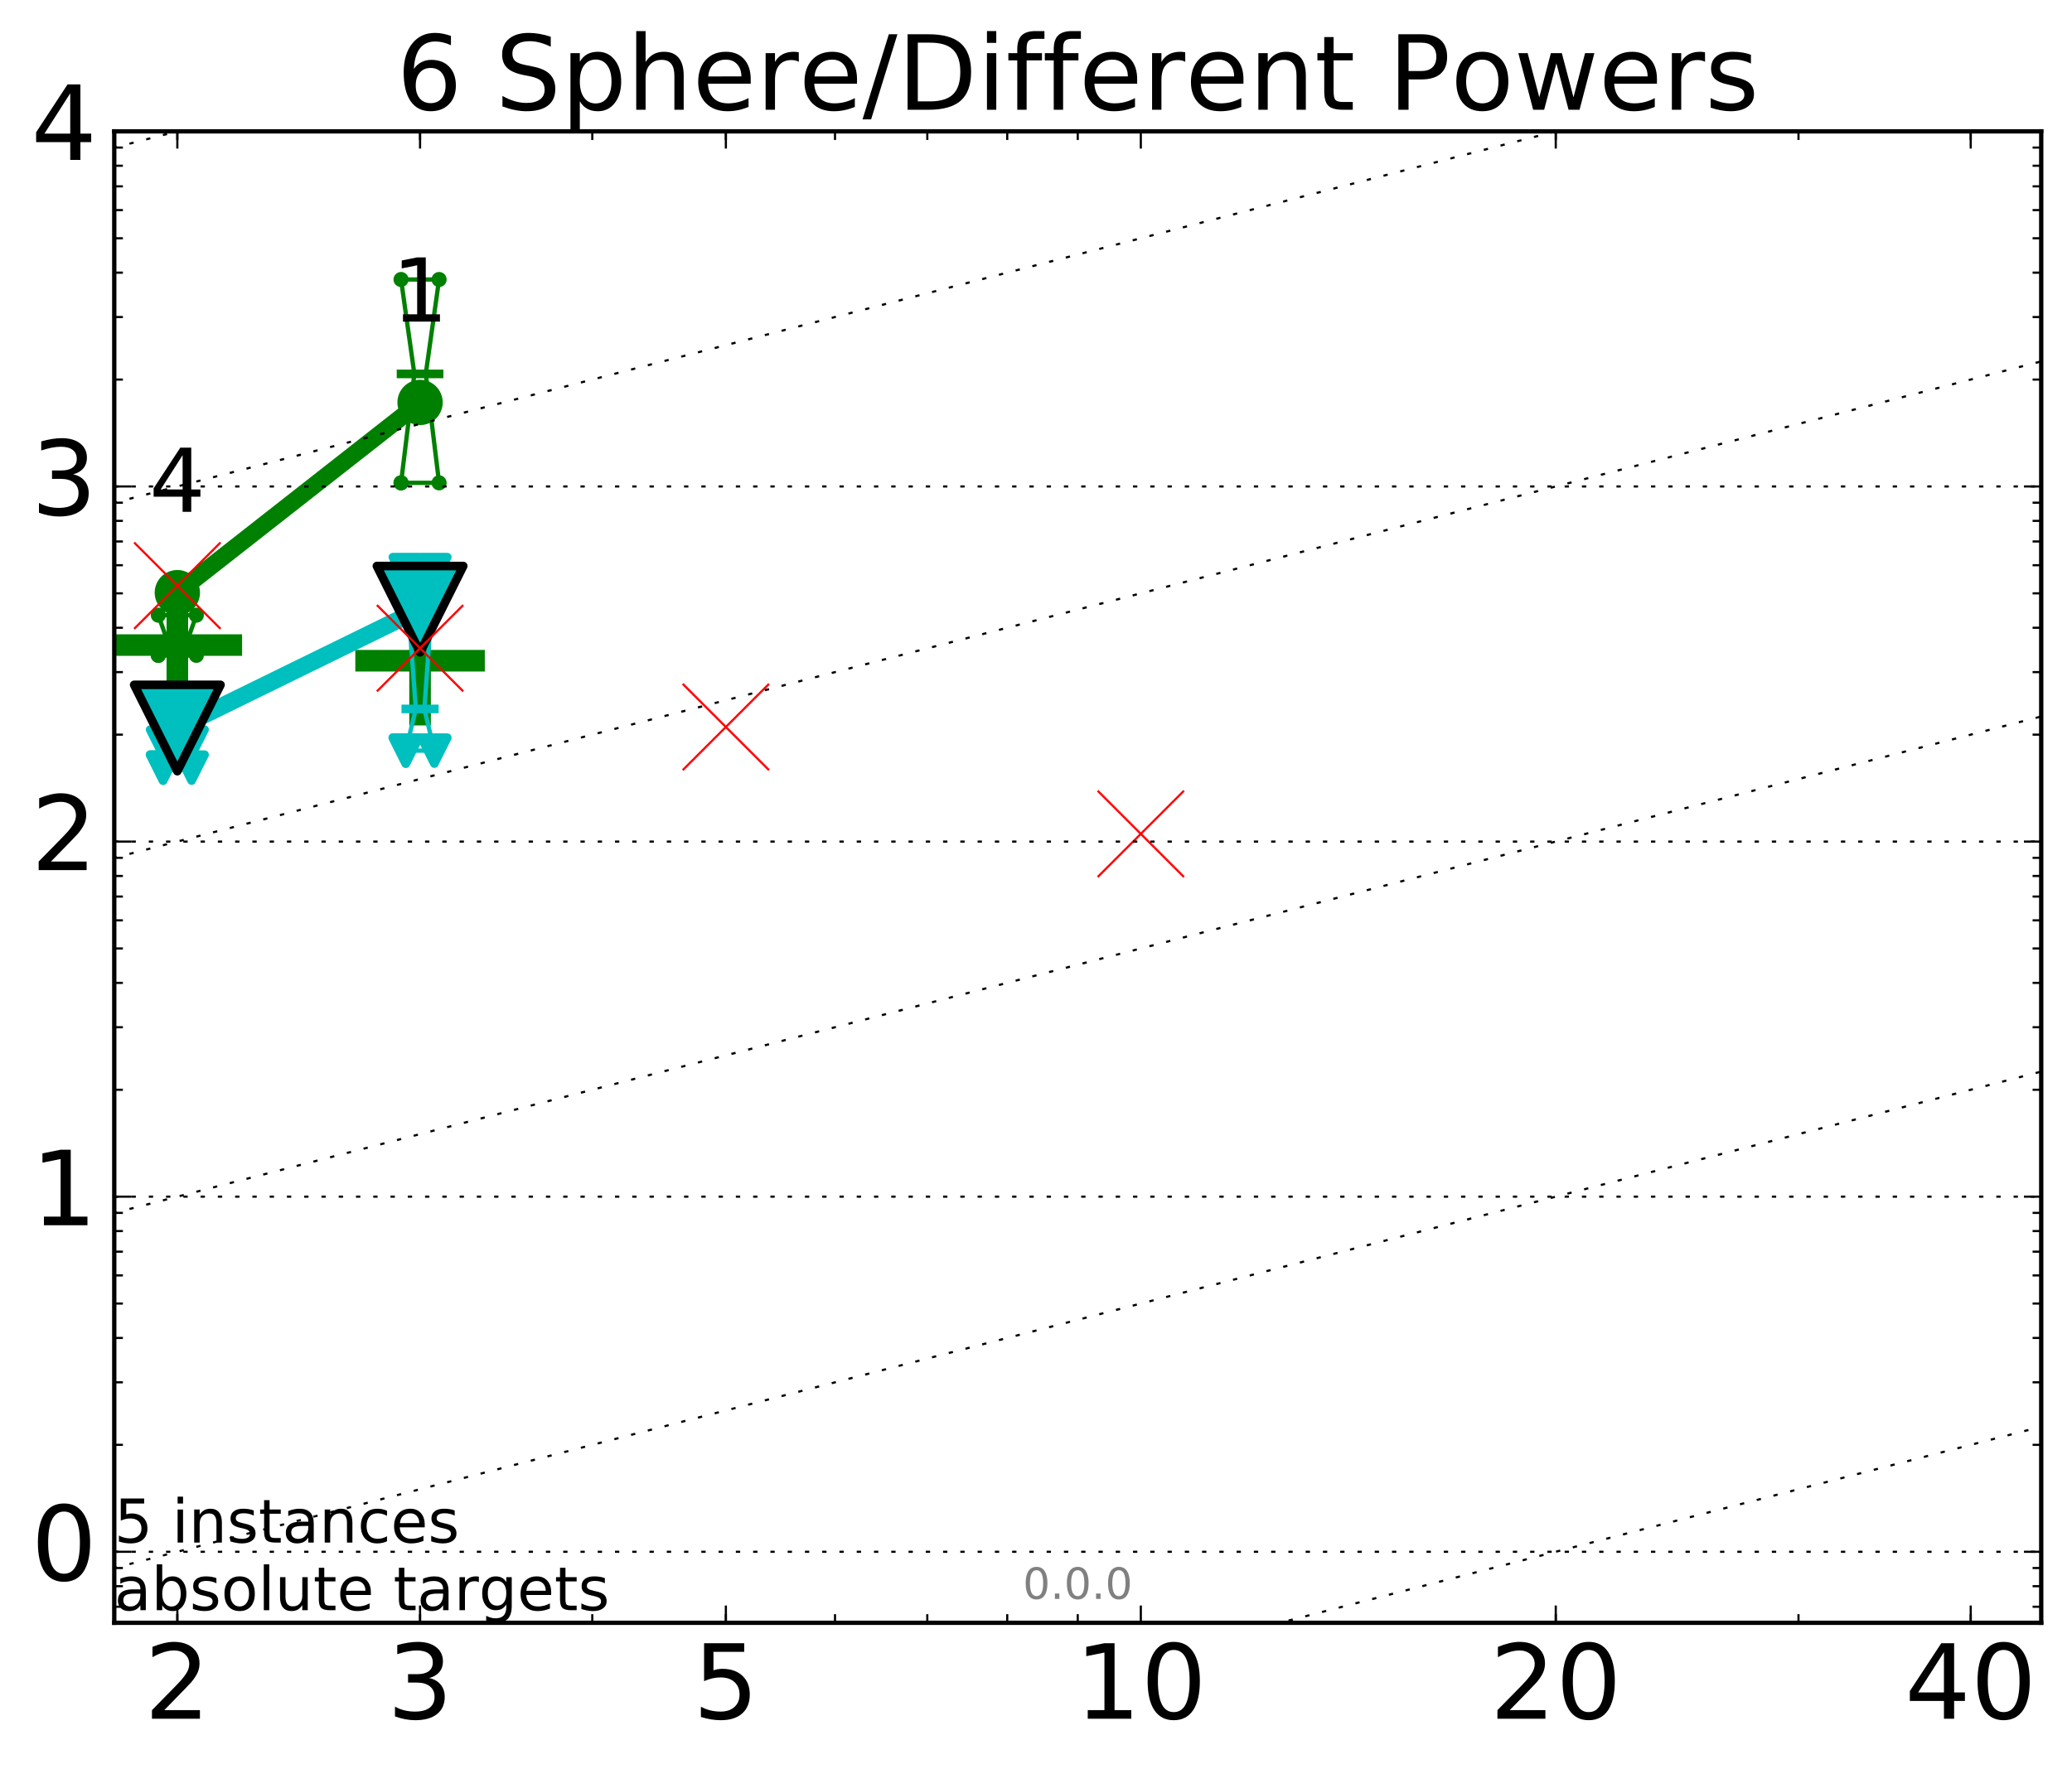 <?xml version="1.0" encoding="utf-8" standalone="no"?>
<!DOCTYPE svg PUBLIC "-//W3C//DTD SVG 1.1//EN"
  "http://www.w3.org/Graphics/SVG/1.1/DTD/svg11.dtd">
<!-- Created with matplotlib (http://matplotlib.org/) -->
<svg height="410pt" version="1.1" viewBox="0 0 480 410" width="480pt" xmlns="http://www.w3.org/2000/svg" xmlns:xlink="http://www.w3.org/1999/xlink">
 <defs>
  <style type="text/css">
*{stroke-linecap:butt;stroke-linejoin:round;stroke-miterlimit:100000;}
  </style>
 </defs>
 <g id="figure_1">
  <g id="patch_1">
   <path d="M 0 410.464 
L 480.07 410.464 
L 480.07 0 
L 0 0 
z
" style="fill:#ffffff;"/>
  </g>
  <g id="axes_1">
   <g id="patch_2">
    <path d="M 26.47 376.036 
L 472.87 376.036 
L 472.87 30.436 
L 26.47 30.436 
z
" style="fill:#ffffff;"/>
   </g>
   <g id="line2d_1">
    <defs>
     <path d="M -15 0 
L 15 0 
M 0 15 
L 0 -15 
" id="m36107b5958" style="stroke:#008000;stroke-width:5.0;"/>
    </defs>
    <g clip-path="url(#p01600ebba6)">
     <use style="fill:#008000;stroke:#008000;stroke-width:5.0;" x="41.082" xlink:href="#m36107b5958" y="149.481"/>
    </g>
   </g>
   <g id="line2d_2">
    <g clip-path="url(#p01600ebba6)">
     <use style="fill:#008000;stroke:#008000;stroke-width:5.0;" x="97.312" xlink:href="#m36107b5958" y="153.108"/>
    </g>
   </g>
   <g id="line2d_3">
    <path clip-path="url(#p01600ebba6)" d="M 37.777 177.878 
L 40.09 177.878 
L 37.777 172.07 
L 44.386 172.07 
L 42.073 177.878 
L 44.386 177.878 
L 37.777 177.878 
" style="fill:none;stroke:#00bfbf;stroke-linecap:square;"/>
    <defs>
     <path d="M 0 0 
L 0 0 
L 0 0 
z
" id="m2313a907f0" style="stroke:#00bfbf;stroke-linejoin:miter;stroke-width:2.0;"/>
    </defs>
    <g clip-path="url(#p01600ebba6)">
     <use style="fill:#00bfbf;stroke:#00bfbf;stroke-linejoin:miter;stroke-width:2.0;" x="37.777" xlink:href="#m2313a907f0" y="177.878"/>
     <use style="fill:#00bfbf;stroke:#00bfbf;stroke-linejoin:miter;stroke-width:2.0;" x="40.09" xlink:href="#m2313a907f0" y="177.878"/>
     <use style="fill:#00bfbf;stroke:#00bfbf;stroke-linejoin:miter;stroke-width:2.0;" x="37.777" xlink:href="#m2313a907f0" y="172.07"/>
     <use style="fill:#00bfbf;stroke:#00bfbf;stroke-linejoin:miter;stroke-width:2.0;" x="44.386" xlink:href="#m2313a907f0" y="172.07"/>
     <use style="fill:#00bfbf;stroke:#00bfbf;stroke-linejoin:miter;stroke-width:2.0;" x="42.073" xlink:href="#m2313a907f0" y="177.878"/>
     <use style="fill:#00bfbf;stroke:#00bfbf;stroke-linejoin:miter;stroke-width:2.0;" x="44.386" xlink:href="#m2313a907f0" y="177.878"/>
     <use style="fill:#00bfbf;stroke:#00bfbf;stroke-linejoin:miter;stroke-width:2.0;" x="37.777" xlink:href="#m2313a907f0" y="177.878"/>
    </g>
   </g>
   <g id="line2d_4">
    <path clip-path="url(#p01600ebba6)" d="M 37.777 177.878 
L 44.386 177.878 
L 44.386 172.07 
L 37.777 172.07 
L 37.777 177.878 
" style="fill:none;"/>
    <defs>
     <path d="M -0 3 
L 3 -3 
L -3 -3 
z
" id="mc5f7ede3fd" style="stroke:#00bfbf;stroke-linejoin:miter;stroke-width:2.0;"/>
    </defs>
    <g clip-path="url(#p01600ebba6)">
     <use style="fill:#00bfbf;stroke:#00bfbf;stroke-linejoin:miter;stroke-width:2.0;" x="37.777" xlink:href="#mc5f7ede3fd" y="177.878"/>
     <use style="fill:#00bfbf;stroke:#00bfbf;stroke-linejoin:miter;stroke-width:2.0;" x="44.386" xlink:href="#mc5f7ede3fd" y="177.878"/>
     <use style="fill:#00bfbf;stroke:#00bfbf;stroke-linejoin:miter;stroke-width:2.0;" x="44.386" xlink:href="#mc5f7ede3fd" y="172.07"/>
     <use style="fill:#00bfbf;stroke:#00bfbf;stroke-linejoin:miter;stroke-width:2.0;" x="37.777" xlink:href="#mc5f7ede3fd" y="172.07"/>
     <use style="fill:#00bfbf;stroke:#00bfbf;stroke-linejoin:miter;stroke-width:2.0;" x="37.777" xlink:href="#mc5f7ede3fd" y="177.878"/>
    </g>
   </g>
   <g id="line2d_5">
    <path clip-path="url(#p01600ebba6)" d="M 37.777 177.878 
L 44.386 177.878 
" style="fill:none;stroke:#00bfbf;stroke-linecap:square;stroke-width:2.0;"/>
    <g clip-path="url(#p01600ebba6)">
     <use style="fill:#00bfbf;stroke:#00bfbf;stroke-linejoin:miter;stroke-width:2.0;" x="37.777" xlink:href="#m2313a907f0" y="177.878"/>
     <use style="fill:#00bfbf;stroke:#00bfbf;stroke-linejoin:miter;stroke-width:2.0;" x="44.386" xlink:href="#m2313a907f0" y="177.878"/>
    </g>
   </g>
   <g id="line2d_6">
    <path clip-path="url(#p01600ebba6)" d="M 94.008 173.936 
L 96.321 164.272 
L 94.008 132.106 
L 100.617 132.106 
L 98.304 164.272 
L 100.617 173.936 
L 94.008 173.936 
" style="fill:none;stroke:#00bfbf;stroke-linecap:square;"/>
    <g clip-path="url(#p01600ebba6)">
     <use style="fill:#00bfbf;stroke:#00bfbf;stroke-linejoin:miter;stroke-width:2.0;" x="94.008" xlink:href="#m2313a907f0" y="173.936"/>
     <use style="fill:#00bfbf;stroke:#00bfbf;stroke-linejoin:miter;stroke-width:2.0;" x="96.321" xlink:href="#m2313a907f0" y="164.272"/>
     <use style="fill:#00bfbf;stroke:#00bfbf;stroke-linejoin:miter;stroke-width:2.0;" x="94.008" xlink:href="#m2313a907f0" y="132.106"/>
     <use style="fill:#00bfbf;stroke:#00bfbf;stroke-linejoin:miter;stroke-width:2.0;" x="100.617" xlink:href="#m2313a907f0" y="132.106"/>
     <use style="fill:#00bfbf;stroke:#00bfbf;stroke-linejoin:miter;stroke-width:2.0;" x="98.304" xlink:href="#m2313a907f0" y="164.272"/>
     <use style="fill:#00bfbf;stroke:#00bfbf;stroke-linejoin:miter;stroke-width:2.0;" x="100.617" xlink:href="#m2313a907f0" y="173.936"/>
     <use style="fill:#00bfbf;stroke:#00bfbf;stroke-linejoin:miter;stroke-width:2.0;" x="94.008" xlink:href="#m2313a907f0" y="173.936"/>
    </g>
   </g>
   <g id="line2d_7">
    <path clip-path="url(#p01600ebba6)" d="M 94.008 173.936 
L 100.617 173.936 
L 100.617 132.106 
L 94.008 132.106 
L 94.008 173.936 
" style="fill:none;"/>
    <g clip-path="url(#p01600ebba6)">
     <use style="fill:#00bfbf;stroke:#00bfbf;stroke-linejoin:miter;stroke-width:2.0;" x="94.008" xlink:href="#mc5f7ede3fd" y="173.936"/>
     <use style="fill:#00bfbf;stroke:#00bfbf;stroke-linejoin:miter;stroke-width:2.0;" x="100.617" xlink:href="#mc5f7ede3fd" y="173.936"/>
     <use style="fill:#00bfbf;stroke:#00bfbf;stroke-linejoin:miter;stroke-width:2.0;" x="100.617" xlink:href="#mc5f7ede3fd" y="132.106"/>
     <use style="fill:#00bfbf;stroke:#00bfbf;stroke-linejoin:miter;stroke-width:2.0;" x="94.008" xlink:href="#mc5f7ede3fd" y="132.106"/>
     <use style="fill:#00bfbf;stroke:#00bfbf;stroke-linejoin:miter;stroke-width:2.0;" x="94.008" xlink:href="#mc5f7ede3fd" y="173.936"/>
    </g>
   </g>
   <g id="line2d_8">
    <path clip-path="url(#p01600ebba6)" d="M 94.008 164.272 
L 100.617 164.272 
" style="fill:none;stroke:#00bfbf;stroke-linecap:square;stroke-width:2.0;"/>
    <g clip-path="url(#p01600ebba6)">
     <use style="fill:#00bfbf;stroke:#00bfbf;stroke-linejoin:miter;stroke-width:2.0;" x="94.008" xlink:href="#m2313a907f0" y="164.272"/>
     <use style="fill:#00bfbf;stroke:#00bfbf;stroke-linejoin:miter;stroke-width:2.0;" x="100.617" xlink:href="#m2313a907f0" y="164.272"/>
    </g>
   </g>
   <g id="line2d_9">
    <path clip-path="url(#p01600ebba6)" d="M 41.082 168.698 
L 97.312 141.161 
" style="fill:none;stroke:#00bfbf;stroke-linecap:square;stroke-width:4.0;"/>
    <defs>
     <path d="M 0 0 
L 0 0 
L 0 0 
z
" id="mb2463f9346" style="stroke:#000000;stroke-linejoin:miter;stroke-width:2.0;"/>
    </defs>
    <g clip-path="url(#p01600ebba6)">
     <use style="fill:#00bfbf;stroke:#000000;stroke-linejoin:miter;stroke-width:2.0;" x="41.082" xlink:href="#mb2463f9346" y="168.698"/>
     <use style="fill:#00bfbf;stroke:#000000;stroke-linejoin:miter;stroke-width:2.0;" x="97.312" xlink:href="#mb2463f9346" y="141.161"/>
    </g>
   </g>
   <g id="line2d_10">
    <path clip-path="url(#p01600ebba6)" d="M 41.082 168.698 
L 97.312 141.161 
" style="fill:none;"/>
    <defs>
     <path d="M -0 10 
L 10 -10 
L -10 -10 
z
" id="m63fbce14e3" style="stroke:#000000;stroke-linejoin:miter;stroke-width:2.0;"/>
    </defs>
    <g clip-path="url(#p01600ebba6)">
     <use style="fill:#00bfbf;stroke:#000000;stroke-linejoin:miter;stroke-width:2.0;" x="41.082" xlink:href="#m63fbce14e3" y="168.698"/>
     <use style="fill:#00bfbf;stroke:#000000;stroke-linejoin:miter;stroke-width:2.0;" x="97.312" xlink:href="#m63fbce14e3" y="141.161"/>
    </g>
   </g>
   <g id="line2d_11">
    <path clip-path="url(#p01600ebba6)" d="M 36.676 151.857 
L 39.76 151.327 
L 36.676 142.551 
L 45.488 142.551 
L 42.403 151.327 
L 45.488 151.857 
L 36.676 151.857 
" style="fill:none;stroke:#008000;stroke-linecap:square;"/>
    <defs>
     <path d="M 0 0 
C 0 0 0 0 0 0 
C 0 0 0 0 0 0 
C 0 0 0 0 0 0 
C 0 0 0 0 0 0 
C 0 0 0 0 0 0 
C 0 0 0 0 0 0 
C 0 0 0 0 0 0 
C 0 0 0 0 0 0 
z
" id="ma8ed3eb740" style="stroke:#008000;stroke-width:0.5;"/>
    </defs>
    <g clip-path="url(#p01600ebba6)">
     <use style="fill:#008000;stroke:#008000;stroke-width:0.5;" x="36.676" xlink:href="#ma8ed3eb740" y="151.857"/>
     <use style="fill:#008000;stroke:#008000;stroke-width:0.5;" x="39.76" xlink:href="#ma8ed3eb740" y="151.327"/>
     <use style="fill:#008000;stroke:#008000;stroke-width:0.5;" x="36.676" xlink:href="#ma8ed3eb740" y="142.551"/>
     <use style="fill:#008000;stroke:#008000;stroke-width:0.5;" x="45.488" xlink:href="#ma8ed3eb740" y="142.551"/>
     <use style="fill:#008000;stroke:#008000;stroke-width:0.5;" x="42.403" xlink:href="#ma8ed3eb740" y="151.327"/>
     <use style="fill:#008000;stroke:#008000;stroke-width:0.5;" x="45.488" xlink:href="#ma8ed3eb740" y="151.857"/>
     <use style="fill:#008000;stroke:#008000;stroke-width:0.5;" x="36.676" xlink:href="#ma8ed3eb740" y="151.857"/>
    </g>
   </g>
   <g id="line2d_12">
    <path clip-path="url(#p01600ebba6)" d="M 36.676 151.857 
L 45.488 151.857 
L 45.488 142.551 
L 36.676 142.551 
L 36.676 151.857 
" style="fill:none;"/>
    <defs>
     <path d="M 0 1.5 
C 0.398 1.5 0.779 1.342 1.061 1.061 
C 1.342 0.779 1.5 0.398 1.5 0 
C 1.5 -0.398 1.342 -0.779 1.061 -1.061 
C 0.779 -1.342 0.398 -1.5 0 -1.5 
C -0.398 -1.5 -0.779 -1.342 -1.061 -1.061 
C -1.342 -0.779 -1.5 -0.398 -1.5 0 
C -1.5 0.398 -1.342 0.779 -1.061 1.061 
C -0.779 1.342 -0.398 1.5 0 1.5 
z
" id="mfffc5612d7" style="stroke:#008000;stroke-width:0.5;"/>
    </defs>
    <g clip-path="url(#p01600ebba6)">
     <use style="fill:#008000;stroke:#008000;stroke-width:0.5;" x="36.676" xlink:href="#mfffc5612d7" y="151.857"/>
     <use style="fill:#008000;stroke:#008000;stroke-width:0.5;" x="45.488" xlink:href="#mfffc5612d7" y="151.857"/>
     <use style="fill:#008000;stroke:#008000;stroke-width:0.5;" x="45.488" xlink:href="#mfffc5612d7" y="142.551"/>
     <use style="fill:#008000;stroke:#008000;stroke-width:0.5;" x="36.676" xlink:href="#mfffc5612d7" y="142.551"/>
     <use style="fill:#008000;stroke:#008000;stroke-width:0.5;" x="36.676" xlink:href="#mfffc5612d7" y="151.857"/>
    </g>
   </g>
   <g id="line2d_13">
    <path clip-path="url(#p01600ebba6)" d="M 36.676 151.327 
L 45.488 151.327 
" style="fill:none;stroke:#008000;stroke-linecap:square;stroke-width:2.0;"/>
    <g clip-path="url(#p01600ebba6)">
     <use style="fill:#008000;stroke:#008000;stroke-width:0.5;" x="36.676" xlink:href="#ma8ed3eb740" y="151.327"/>
     <use style="fill:#008000;stroke:#008000;stroke-width:0.5;" x="45.488" xlink:href="#ma8ed3eb740" y="151.327"/>
    </g>
   </g>
   <g id="line2d_14">
    <path clip-path="url(#p01600ebba6)" d="M 92.906 111.886 
L 95.991 86.642 
L 92.906 64.767 
L 101.718 64.767 
L 98.634 86.642 
L 101.718 111.886 
L 92.906 111.886 
" style="fill:none;stroke:#008000;stroke-linecap:square;"/>
    <g clip-path="url(#p01600ebba6)">
     <use style="fill:#008000;stroke:#008000;stroke-width:0.5;" x="92.906" xlink:href="#ma8ed3eb740" y="111.886"/>
     <use style="fill:#008000;stroke:#008000;stroke-width:0.5;" x="95.991" xlink:href="#ma8ed3eb740" y="86.642"/>
     <use style="fill:#008000;stroke:#008000;stroke-width:0.5;" x="92.906" xlink:href="#ma8ed3eb740" y="64.767"/>
     <use style="fill:#008000;stroke:#008000;stroke-width:0.5;" x="101.718" xlink:href="#ma8ed3eb740" y="64.767"/>
     <use style="fill:#008000;stroke:#008000;stroke-width:0.5;" x="98.634" xlink:href="#ma8ed3eb740" y="86.642"/>
     <use style="fill:#008000;stroke:#008000;stroke-width:0.5;" x="101.718" xlink:href="#ma8ed3eb740" y="111.886"/>
     <use style="fill:#008000;stroke:#008000;stroke-width:0.5;" x="92.906" xlink:href="#ma8ed3eb740" y="111.886"/>
    </g>
   </g>
   <g id="line2d_15">
    <path clip-path="url(#p01600ebba6)" d="M 92.906 111.886 
L 101.718 111.886 
L 101.718 64.767 
L 92.906 64.767 
L 92.906 111.886 
" style="fill:none;"/>
    <g clip-path="url(#p01600ebba6)">
     <use style="fill:#008000;stroke:#008000;stroke-width:0.5;" x="92.906" xlink:href="#mfffc5612d7" y="111.886"/>
     <use style="fill:#008000;stroke:#008000;stroke-width:0.5;" x="101.718" xlink:href="#mfffc5612d7" y="111.886"/>
     <use style="fill:#008000;stroke:#008000;stroke-width:0.5;" x="101.718" xlink:href="#mfffc5612d7" y="64.767"/>
     <use style="fill:#008000;stroke:#008000;stroke-width:0.5;" x="92.906" xlink:href="#mfffc5612d7" y="64.767"/>
     <use style="fill:#008000;stroke:#008000;stroke-width:0.5;" x="92.906" xlink:href="#mfffc5612d7" y="111.886"/>
    </g>
   </g>
   <g id="line2d_16">
    <path clip-path="url(#p01600ebba6)" d="M 92.906 86.642 
L 101.718 86.642 
" style="fill:none;stroke:#008000;stroke-linecap:square;stroke-width:2.0;"/>
    <g clip-path="url(#p01600ebba6)">
     <use style="fill:#008000;stroke:#008000;stroke-width:0.5;" x="92.906" xlink:href="#ma8ed3eb740" y="86.642"/>
     <use style="fill:#008000;stroke:#008000;stroke-width:0.5;" x="101.718" xlink:href="#ma8ed3eb740" y="86.642"/>
    </g>
   </g>
   <g id="line2d_17">
    <path clip-path="url(#p01600ebba6)" d="M 41.082 137.332 
L 97.312 93.251 
" style="fill:none;stroke:#008000;stroke-linecap:square;stroke-width:4.0;"/>
    <g clip-path="url(#p01600ebba6)">
     <use style="fill:#008000;stroke:#008000;stroke-width:0.5;" x="41.082" xlink:href="#ma8ed3eb740" y="137.332"/>
     <use style="fill:#008000;stroke:#008000;stroke-width:0.5;" x="97.312" xlink:href="#ma8ed3eb740" y="93.251"/>
    </g>
   </g>
   <g id="line2d_18">
    <path clip-path="url(#p01600ebba6)" d="M 41.082 137.332 
L 97.312 93.251 
" style="fill:none;"/>
    <defs>
     <path d="M 0 5 
C 1.326 5 2.598 4.473 3.536 3.536 
C 4.473 2.598 5 1.326 5 0 
C 5 -1.326 4.473 -2.598 3.536 -3.536 
C 2.598 -4.473 1.326 -5 0 -5 
C -1.326 -5 -2.598 -4.473 -3.536 -3.536 
C -4.473 -2.598 -5 -1.326 -5 0 
C -5 1.326 -4.473 2.598 -3.536 3.536 
C -2.598 4.473 -1.326 5 0 5 
z
" id="ma9fd602e7d" style="stroke:#008000;stroke-width:0.5;"/>
    </defs>
    <g clip-path="url(#p01600ebba6)">
     <use style="fill:#008000;stroke:#008000;stroke-width:0.5;" x="41.082" xlink:href="#ma9fd602e7d" y="137.332"/>
     <use style="fill:#008000;stroke:#008000;stroke-width:0.5;" x="97.312" xlink:href="#ma9fd602e7d" y="93.251"/>
    </g>
   </g>
   <g id="line2d_19"/>
   <g id="line2d_20"/>
   <g id="line2d_21"/>
   <g id="line2d_22"/>
   <g id="line2d_23"/>
   <g id="line2d_24">
    <defs>
     <path d="M -10 10 
L 10 -10 
M -10 -10 
L 10 10 
" id="m2d392b907e" style="stroke:#ff0000;stroke-width:0.5;"/>
    </defs>
    <g clip-path="url(#p01600ebba6)">
     <use style="fill:#ff0000;stroke:#ff0000;stroke-width:0.5;" x="41.082" xlink:href="#m2d392b907e" y="135.715"/>
     <use style="fill:#ff0000;stroke:#ff0000;stroke-width:0.5;" x="97.312" xlink:href="#m2d392b907e" y="150.205"/>
     <use style="fill:#ff0000;stroke:#ff0000;stroke-width:0.5;" x="168.155" xlink:href="#m2d392b907e" y="168.46"/>
     <use style="fill:#ff0000;stroke:#ff0000;stroke-width:0.5;" x="264.282" xlink:href="#m2d392b907e" y="193.23"/>
    </g>
   </g>
   <g id="line2d_25">
    <path clip-path="url(#p01600ebba6)" d="M -278.245 524.151 
M 159.059 411.464 
L 481.07 328.487 
" style="fill:none;stroke:#000000;stroke-dasharray:1,3;stroke-dashoffset:0.0;stroke-width:0.5;"/>
   </g>
   <g id="line2d_26">
    <path clip-path="url(#p01600ebba6)" d="M -278.245 441.865 
M -1 370.423 
L 481.07 246.201 
" style="fill:none;stroke:#000000;stroke-dasharray:1,3;stroke-dashoffset:0.0;stroke-width:0.5;"/>
   </g>
   <g id="line2d_27">
    <path clip-path="url(#p01600ebba6)" d="M -278.245 359.579 
M -1 288.137 
L 481.07 163.915 
" style="fill:none;stroke:#000000;stroke-dasharray:1,3;stroke-dashoffset:0.0;stroke-width:0.5;"/>
   </g>
   <g id="line2d_28">
    <path clip-path="url(#p01600ebba6)" d="M -278.245 277.293 
M -1 205.851 
L 481.07 81.629 
" style="fill:none;stroke:#000000;stroke-dasharray:1,3;stroke-dashoffset:0.0;stroke-width:0.5;"/>
   </g>
   <g id="line2d_29">
    <path clip-path="url(#p01600ebba6)" d="M -278.245 195.008 
M -1 123.566 
L 481.07 -0.656 
" style="fill:none;stroke:#000000;stroke-dasharray:1,3;stroke-dashoffset:0.0;stroke-width:0.5;"/>
   </g>
   <g id="line2d_30">
    <path clip-path="url(#p01600ebba6)" d="M -278.245 112.722 
M -1 41.28 
L 163.077 -1 
" style="fill:none;stroke:#000000;stroke-dasharray:1,3;stroke-dashoffset:0.0;stroke-width:0.5;"/>
   </g>
   <g id="line2d_31">
    <path clip-path="url(#p01600ebba6)" d="M -278.245 30.436 
" style="fill:none;stroke:#000000;stroke-dasharray:1,3;stroke-dashoffset:0.0;stroke-width:0.5;"/>
   </g>
   <g id="line2d_32">
    <path clip-path="url(#p01600ebba6)" d="M -278.245 -51.849 
" style="fill:none;stroke:#000000;stroke-dasharray:1,3;stroke-dashoffset:0.0;stroke-width:0.5;"/>
   </g>
   <g id="line2d_33">
    <path clip-path="url(#p01600ebba6)" d="M -278.245 -134.135 
" style="fill:none;stroke:#000000;stroke-dasharray:1,3;stroke-dashoffset:0.0;stroke-width:0.5;"/>
   </g>
   <g id="patch_3">
    <path d="M 26.47 30.436 
L 472.87 30.436 
" style="fill:none;stroke:#000000;stroke-linecap:square;stroke-linejoin:miter;"/>
   </g>
   <g id="patch_4">
    <path d="M 472.87 376.036 
L 472.87 30.436 
" style="fill:none;stroke:#000000;stroke-linecap:square;stroke-linejoin:miter;"/>
   </g>
   <g id="patch_5">
    <path d="M 26.47 376.036 
L 472.87 376.036 
" style="fill:none;stroke:#000000;stroke-linecap:square;stroke-linejoin:miter;"/>
   </g>
   <g id="patch_6">
    <path d="M 26.47 376.036 
L 26.47 30.436 
" style="fill:none;stroke:#000000;stroke-linecap:square;stroke-linejoin:miter;"/>
   </g>
   <g id="matplotlib.axis_1">
    <g id="xtick_1">
     <g id="line2d_34">
      <defs>
       <path d="M 0 0 
L 0 -4 
" id="mf5ab50ef0b" style="stroke:#000000;stroke-width:0.5;"/>
      </defs>
      <g>
       <use style="stroke:#000000;stroke-width:0.5;" x="41.082" xlink:href="#mf5ab50ef0b" y="376.036"/>
      </g>
     </g>
     <g id="line2d_35">
      <defs>
       <path d="M 0 0 
L 0 4 
" id="m3b15cce82d" style="stroke:#000000;stroke-width:0.5;"/>
      </defs>
      <g>
       <use style="stroke:#000000;stroke-width:0.5;" x="41.082" xlink:href="#m3b15cce82d" y="30.436"/>
      </g>
     </g>
     <g id="text_1">
      <!-- 2 -->
      <defs>
       <path d="M 19.188 8.297 
L 53.609 8.297 
L 53.609 0 
L 7.328 0 
L 7.328 8.297 
Q 12.938 14.109 22.625 23.891 
Q 32.328 33.688 34.812 36.531 
Q 39.547 41.844 41.422 45.531 
Q 43.312 49.219 43.312 52.781 
Q 43.312 58.594 39.234 62.25 
Q 35.156 65.922 28.609 65.922 
Q 23.969 65.922 18.812 64.312 
Q 13.672 62.703 7.812 59.422 
L 7.812 69.391 
Q 13.766 71.781 18.938 73 
Q 24.125 74.219 28.422 74.219 
Q 39.75 74.219 46.484 68.547 
Q 53.219 62.891 53.219 53.422 
Q 53.219 48.922 51.531 44.891 
Q 49.859 40.875 45.406 35.406 
Q 44.188 33.984 37.641 27.219 
Q 31.109 20.453 19.188 8.297 
" id="BitstreamVeraSans-Roman-32"/>
      </defs>
      <g transform="translate(33.447 398.272)scale(0.24 -0.24)">
       <use xlink:href="#BitstreamVeraSans-Roman-32"/>
      </g>
     </g>
    </g>
    <g id="xtick_2">
     <g id="line2d_36">
      <g>
       <use style="stroke:#000000;stroke-width:0.5;" x="97.312" xlink:href="#mf5ab50ef0b" y="376.036"/>
      </g>
     </g>
     <g id="line2d_37">
      <g>
       <use style="stroke:#000000;stroke-width:0.5;" x="97.312" xlink:href="#m3b15cce82d" y="30.436"/>
      </g>
     </g>
     <g id="text_2">
      <!-- 3 -->
      <defs>
       <path d="M 40.578 39.312 
Q 47.656 37.797 51.625 33 
Q 55.609 28.219 55.609 21.188 
Q 55.609 10.406 48.188 4.484 
Q 40.766 -1.422 27.094 -1.422 
Q 22.516 -1.422 17.656 -0.516 
Q 12.797 0.391 7.625 2.203 
L 7.625 11.719 
Q 11.719 9.328 16.594 8.109 
Q 21.484 6.891 26.812 6.891 
Q 36.078 6.891 40.938 10.547 
Q 45.797 14.203 45.797 21.188 
Q 45.797 27.641 41.281 31.266 
Q 36.766 34.906 28.719 34.906 
L 20.219 34.906 
L 20.219 43.016 
L 29.109 43.016 
Q 36.375 43.016 40.234 45.922 
Q 44.094 48.828 44.094 54.297 
Q 44.094 59.906 40.109 62.906 
Q 36.141 65.922 28.719 65.922 
Q 24.656 65.922 20.016 65.031 
Q 15.375 64.156 9.812 62.312 
L 9.812 71.094 
Q 15.438 72.656 20.344 73.438 
Q 25.25 74.219 29.594 74.219 
Q 40.828 74.219 47.359 69.109 
Q 53.906 64.016 53.906 55.328 
Q 53.906 49.266 50.438 45.094 
Q 46.969 40.922 40.578 39.312 
" id="BitstreamVeraSans-Roman-33"/>
      </defs>
      <g transform="translate(89.677 398.272)scale(0.24 -0.24)">
       <use xlink:href="#BitstreamVeraSans-Roman-33"/>
      </g>
     </g>
    </g>
    <g id="xtick_3">
     <g id="line2d_38">
      <g>
       <use style="stroke:#000000;stroke-width:0.5;" x="168.155" xlink:href="#mf5ab50ef0b" y="376.036"/>
      </g>
     </g>
     <g id="line2d_39">
      <g>
       <use style="stroke:#000000;stroke-width:0.5;" x="168.155" xlink:href="#m3b15cce82d" y="30.436"/>
      </g>
     </g>
     <g id="text_3">
      <!-- 5 -->
      <defs>
       <path d="M 10.797 72.906 
L 49.516 72.906 
L 49.516 64.594 
L 19.828 64.594 
L 19.828 46.734 
Q 21.969 47.469 24.109 47.828 
Q 26.266 48.188 28.422 48.188 
Q 40.625 48.188 47.75 41.5 
Q 54.891 34.812 54.891 23.391 
Q 54.891 11.625 47.562 5.094 
Q 40.234 -1.422 26.906 -1.422 
Q 22.312 -1.422 17.547 -0.641 
Q 12.797 0.141 7.719 1.703 
L 7.719 11.625 
Q 12.109 9.234 16.797 8.062 
Q 21.484 6.891 26.703 6.891 
Q 35.156 6.891 40.078 11.328 
Q 45.016 15.766 45.016 23.391 
Q 45.016 31 40.078 35.438 
Q 35.156 39.891 26.703 39.891 
Q 22.75 39.891 18.812 39.016 
Q 14.891 38.141 10.797 36.281 
z
" id="BitstreamVeraSans-Roman-35"/>
      </defs>
      <g transform="translate(160.52 398.272)scale(0.24 -0.24)">
       <use xlink:href="#BitstreamVeraSans-Roman-35"/>
      </g>
     </g>
    </g>
    <g id="xtick_4">
     <g id="line2d_40">
      <g>
       <use style="stroke:#000000;stroke-width:0.5;" x="264.282" xlink:href="#mf5ab50ef0b" y="376.036"/>
      </g>
     </g>
     <g id="line2d_41">
      <g>
       <use style="stroke:#000000;stroke-width:0.5;" x="264.282" xlink:href="#m3b15cce82d" y="30.436"/>
      </g>
     </g>
     <g id="text_4">
      <!-- 10 -->
      <defs>
       <path d="M 31.781 66.406 
Q 24.172 66.406 20.328 58.906 
Q 16.5 51.422 16.5 36.375 
Q 16.5 21.391 20.328 13.891 
Q 24.172 6.391 31.781 6.391 
Q 39.453 6.391 43.281 13.891 
Q 47.125 21.391 47.125 36.375 
Q 47.125 51.422 43.281 58.906 
Q 39.453 66.406 31.781 66.406 
M 31.781 74.219 
Q 44.047 74.219 50.516 64.516 
Q 56.984 54.828 56.984 36.375 
Q 56.984 17.969 50.516 8.266 
Q 44.047 -1.422 31.781 -1.422 
Q 19.531 -1.422 13.062 8.266 
Q 6.594 17.969 6.594 36.375 
Q 6.594 54.828 13.062 64.516 
Q 19.531 74.219 31.781 74.219 
" id="BitstreamVeraSans-Roman-30"/>
       <path d="M 12.406 8.297 
L 28.516 8.297 
L 28.516 63.922 
L 10.984 60.406 
L 10.984 69.391 
L 28.422 72.906 
L 38.281 72.906 
L 38.281 8.297 
L 54.391 8.297 
L 54.391 0 
L 12.406 0 
z
" id="BitstreamVeraSans-Roman-31"/>
      </defs>
      <g transform="translate(249.012 398.272)scale(0.24 -0.24)">
       <use xlink:href="#BitstreamVeraSans-Roman-31"/>
       <use x="63.623" xlink:href="#BitstreamVeraSans-Roman-30"/>
      </g>
     </g>
    </g>
    <g id="xtick_5">
     <g id="line2d_42">
      <g>
       <use style="stroke:#000000;stroke-width:0.5;" x="360.409" xlink:href="#mf5ab50ef0b" y="376.036"/>
      </g>
     </g>
     <g id="line2d_43">
      <g>
       <use style="stroke:#000000;stroke-width:0.5;" x="360.409" xlink:href="#m3b15cce82d" y="30.436"/>
      </g>
     </g>
     <g id="text_5">
      <!-- 20 -->
      <g transform="translate(345.139 398.272)scale(0.24 -0.24)">
       <use xlink:href="#BitstreamVeraSans-Roman-32"/>
       <use x="63.623" xlink:href="#BitstreamVeraSans-Roman-30"/>
      </g>
     </g>
    </g>
    <g id="xtick_6">
     <g id="line2d_44">
      <g>
       <use style="stroke:#000000;stroke-width:0.5;" x="456.536" xlink:href="#mf5ab50ef0b" y="376.036"/>
      </g>
     </g>
     <g id="line2d_45">
      <g>
       <use style="stroke:#000000;stroke-width:0.5;" x="456.536" xlink:href="#m3b15cce82d" y="30.436"/>
      </g>
     </g>
     <g id="text_6">
      <!-- 40 -->
      <defs>
       <path d="M 37.797 64.312 
L 12.891 25.391 
L 37.797 25.391 
z
M 35.203 72.906 
L 47.609 72.906 
L 47.609 25.391 
L 58.016 25.391 
L 58.016 17.188 
L 47.609 17.188 
L 47.609 0 
L 37.797 0 
L 37.797 17.188 
L 4.891 17.188 
L 4.891 26.703 
z
" id="BitstreamVeraSans-Roman-34"/>
      </defs>
      <g transform="translate(441.266 398.272)scale(0.24 -0.24)">
       <use xlink:href="#BitstreamVeraSans-Roman-34"/>
       <use x="63.623" xlink:href="#BitstreamVeraSans-Roman-30"/>
      </g>
     </g>
    </g>
    <g id="xtick_7">
     <g id="line2d_46">
      <defs>
       <path d="M 0 0 
L 0 -2 
" id="m243a5d17ec" style="stroke:#000000;stroke-width:0.5;"/>
      </defs>
      <g>
       <use style="stroke:#000000;stroke-width:0.5;" x="41.082" xlink:href="#m243a5d17ec" y="376.036"/>
      </g>
     </g>
     <g id="line2d_47">
      <defs>
       <path d="M 0 0 
L 0 2 
" id="mb3274cfe5f" style="stroke:#000000;stroke-width:0.5;"/>
      </defs>
      <g>
       <use style="stroke:#000000;stroke-width:0.5;" x="41.082" xlink:href="#mb3274cfe5f" y="30.436"/>
      </g>
     </g>
    </g>
    <g id="xtick_8">
     <g id="line2d_48">
      <g>
       <use style="stroke:#000000;stroke-width:0.5;" x="97.312" xlink:href="#m243a5d17ec" y="376.036"/>
      </g>
     </g>
     <g id="line2d_49">
      <g>
       <use style="stroke:#000000;stroke-width:0.5;" x="97.312" xlink:href="#mb3274cfe5f" y="30.436"/>
      </g>
     </g>
    </g>
    <g id="xtick_9">
     <g id="line2d_50">
      <g>
       <use style="stroke:#000000;stroke-width:0.5;" x="137.209" xlink:href="#m243a5d17ec" y="376.036"/>
      </g>
     </g>
     <g id="line2d_51">
      <g>
       <use style="stroke:#000000;stroke-width:0.5;" x="137.209" xlink:href="#mb3274cfe5f" y="30.436"/>
      </g>
     </g>
    </g>
    <g id="xtick_10">
     <g id="line2d_52">
      <g>
       <use style="stroke:#000000;stroke-width:0.5;" x="168.155" xlink:href="#m243a5d17ec" y="376.036"/>
      </g>
     </g>
     <g id="line2d_53">
      <g>
       <use style="stroke:#000000;stroke-width:0.5;" x="168.155" xlink:href="#mb3274cfe5f" y="30.436"/>
      </g>
     </g>
    </g>
    <g id="xtick_11">
     <g id="line2d_54">
      <g>
       <use style="stroke:#000000;stroke-width:0.5;" x="193.439" xlink:href="#m243a5d17ec" y="376.036"/>
      </g>
     </g>
     <g id="line2d_55">
      <g>
       <use style="stroke:#000000;stroke-width:0.5;" x="193.439" xlink:href="#mb3274cfe5f" y="30.436"/>
      </g>
     </g>
    </g>
    <g id="xtick_12">
     <g id="line2d_56">
      <g>
       <use style="stroke:#000000;stroke-width:0.5;" x="214.817" xlink:href="#m243a5d17ec" y="376.036"/>
      </g>
     </g>
     <g id="line2d_57">
      <g>
       <use style="stroke:#000000;stroke-width:0.5;" x="214.817" xlink:href="#mb3274cfe5f" y="30.436"/>
      </g>
     </g>
    </g>
    <g id="xtick_13">
     <g id="line2d_58">
      <g>
       <use style="stroke:#000000;stroke-width:0.5;" x="233.336" xlink:href="#m243a5d17ec" y="376.036"/>
      </g>
     </g>
     <g id="line2d_59">
      <g>
       <use style="stroke:#000000;stroke-width:0.5;" x="233.336" xlink:href="#mb3274cfe5f" y="30.436"/>
      </g>
     </g>
    </g>
    <g id="xtick_14">
     <g id="line2d_60">
      <g>
       <use style="stroke:#000000;stroke-width:0.5;" x="249.67" xlink:href="#m243a5d17ec" y="376.036"/>
      </g>
     </g>
     <g id="line2d_61">
      <g>
       <use style="stroke:#000000;stroke-width:0.5;" x="249.67" xlink:href="#mb3274cfe5f" y="30.436"/>
      </g>
     </g>
    </g>
    <g id="xtick_15">
     <g id="line2d_62">
      <g>
       <use style="stroke:#000000;stroke-width:0.5;" x="360.409" xlink:href="#m243a5d17ec" y="376.036"/>
      </g>
     </g>
     <g id="line2d_63">
      <g>
       <use style="stroke:#000000;stroke-width:0.5;" x="360.409" xlink:href="#mb3274cfe5f" y="30.436"/>
      </g>
     </g>
    </g>
    <g id="xtick_16">
     <g id="line2d_64">
      <g>
       <use style="stroke:#000000;stroke-width:0.5;" x="416.639" xlink:href="#m243a5d17ec" y="376.036"/>
      </g>
     </g>
     <g id="line2d_65">
      <g>
       <use style="stroke:#000000;stroke-width:0.5;" x="416.639" xlink:href="#mb3274cfe5f" y="30.436"/>
      </g>
     </g>
    </g>
    <g id="xtick_17">
     <g id="line2d_66">
      <g>
       <use style="stroke:#000000;stroke-width:0.5;" x="456.536" xlink:href="#m243a5d17ec" y="376.036"/>
      </g>
     </g>
     <g id="line2d_67">
      <g>
       <use style="stroke:#000000;stroke-width:0.5;" x="456.536" xlink:href="#mb3274cfe5f" y="30.436"/>
      </g>
     </g>
    </g>
   </g>
   <g id="matplotlib.axis_2">
    <g id="ytick_1">
     <g id="line2d_68">
      <path clip-path="url(#p01600ebba6)" d="M 26.47 359.579 
L 472.87 359.579 
" style="fill:none;stroke:#000000;stroke-dasharray:1,3;stroke-dashoffset:0.0;stroke-width:0.5;"/>
     </g>
     <g id="line2d_69">
      <defs>
       <path d="M 0 0 
L 4 0 
" id="me7a9b950ee" style="stroke:#000000;stroke-width:0.5;"/>
      </defs>
      <g>
       <use style="stroke:#000000;stroke-width:0.5;" x="26.47" xlink:href="#me7a9b950ee" y="359.579"/>
      </g>
     </g>
     <g id="line2d_70">
      <defs>
       <path d="M 0 0 
L -4 0 
" id="mbb2a0ecb0c" style="stroke:#000000;stroke-width:0.5;"/>
      </defs>
      <g>
       <use style="stroke:#000000;stroke-width:0.5;" x="472.87" xlink:href="#mbb2a0ecb0c" y="359.579"/>
      </g>
     </g>
     <g id="text_7">
      <!-- 0 -->
      <g transform="translate(7.2 366.202)scale(0.24 -0.24)">
       <use xlink:href="#BitstreamVeraSans-Roman-30"/>
      </g>
     </g>
    </g>
    <g id="ytick_2">
     <g id="line2d_71">
      <path clip-path="url(#p01600ebba6)" d="M 26.47 277.293 
L 472.87 277.293 
" style="fill:none;stroke:#000000;stroke-dasharray:1,3;stroke-dashoffset:0.0;stroke-width:0.5;"/>
     </g>
     <g id="line2d_72">
      <g>
       <use style="stroke:#000000;stroke-width:0.5;" x="26.47" xlink:href="#me7a9b950ee" y="277.293"/>
      </g>
     </g>
     <g id="line2d_73">
      <g>
       <use style="stroke:#000000;stroke-width:0.5;" x="472.87" xlink:href="#mbb2a0ecb0c" y="277.293"/>
      </g>
     </g>
     <g id="text_8">
      <!-- 1 -->
      <g transform="translate(7.2 283.916)scale(0.24 -0.24)">
       <use xlink:href="#BitstreamVeraSans-Roman-31"/>
      </g>
     </g>
    </g>
    <g id="ytick_3">
     <g id="line2d_74">
      <path clip-path="url(#p01600ebba6)" d="M 26.47 195.008 
L 472.87 195.008 
" style="fill:none;stroke:#000000;stroke-dasharray:1,3;stroke-dashoffset:0.0;stroke-width:0.5;"/>
     </g>
     <g id="line2d_75">
      <g>
       <use style="stroke:#000000;stroke-width:0.5;" x="26.47" xlink:href="#me7a9b950ee" y="195.008"/>
      </g>
     </g>
     <g id="line2d_76">
      <g>
       <use style="stroke:#000000;stroke-width:0.5;" x="472.87" xlink:href="#mbb2a0ecb0c" y="195.008"/>
      </g>
     </g>
     <g id="text_9">
      <!-- 2 -->
      <g transform="translate(7.2 201.63)scale(0.24 -0.24)">
       <use xlink:href="#BitstreamVeraSans-Roman-32"/>
      </g>
     </g>
    </g>
    <g id="ytick_4">
     <g id="line2d_77">
      <path clip-path="url(#p01600ebba6)" d="M 26.47 112.722 
L 472.87 112.722 
" style="fill:none;stroke:#000000;stroke-dasharray:1,3;stroke-dashoffset:0.0;stroke-width:0.5;"/>
     </g>
     <g id="line2d_78">
      <g>
       <use style="stroke:#000000;stroke-width:0.5;" x="26.47" xlink:href="#me7a9b950ee" y="112.722"/>
      </g>
     </g>
     <g id="line2d_79">
      <g>
       <use style="stroke:#000000;stroke-width:0.5;" x="472.87" xlink:href="#mbb2a0ecb0c" y="112.722"/>
      </g>
     </g>
     <g id="text_10">
      <!-- 3 -->
      <g transform="translate(7.2 119.344)scale(0.24 -0.24)">
       <use xlink:href="#BitstreamVeraSans-Roman-33"/>
      </g>
     </g>
    </g>
    <g id="ytick_5">
     <g id="line2d_80">
      <path clip-path="url(#p01600ebba6)" d="M 26.47 30.436 
L 472.87 30.436 
" style="fill:none;stroke:#000000;stroke-dasharray:1,3;stroke-dashoffset:0.0;stroke-width:0.5;"/>
     </g>
     <g id="line2d_81">
      <g>
       <use style="stroke:#000000;stroke-width:0.5;" x="26.47" xlink:href="#me7a9b950ee" y="30.436"/>
      </g>
     </g>
     <g id="line2d_82">
      <g>
       <use style="stroke:#000000;stroke-width:0.5;" x="472.87" xlink:href="#mbb2a0ecb0c" y="30.436"/>
      </g>
     </g>
     <g id="text_11">
      <!-- 4 -->
      <g transform="translate(7.2 37.059)scale(0.24 -0.24)">
       <use xlink:href="#BitstreamVeraSans-Roman-34"/>
      </g>
     </g>
    </g>
    <g id="ytick_6">
     <g id="line2d_83">
      <defs>
       <path d="M 0 0 
L 2 0 
" id="m565526b8c4" style="stroke:#000000;stroke-width:0.5;"/>
      </defs>
      <g>
       <use style="stroke:#000000;stroke-width:0.5;" x="26.47" xlink:href="#m565526b8c4" y="372.325"/>
      </g>
     </g>
     <g id="line2d_84">
      <defs>
       <path d="M 0 0 
L -2 0 
" id="m4169663048" style="stroke:#000000;stroke-width:0.5;"/>
      </defs>
      <g>
       <use style="stroke:#000000;stroke-width:0.5;" x="472.87" xlink:href="#m4169663048" y="372.325"/>
      </g>
     </g>
    </g>
    <g id="ytick_7">
     <g id="line2d_85">
      <g>
       <use style="stroke:#000000;stroke-width:0.5;" x="26.47" xlink:href="#m565526b8c4" y="367.553"/>
      </g>
     </g>
     <g id="line2d_86">
      <g>
       <use style="stroke:#000000;stroke-width:0.5;" x="472.87" xlink:href="#m4169663048" y="367.553"/>
      </g>
     </g>
    </g>
    <g id="ytick_8">
     <g id="line2d_87">
      <g>
       <use style="stroke:#000000;stroke-width:0.5;" x="26.47" xlink:href="#m565526b8c4" y="363.344"/>
      </g>
     </g>
     <g id="line2d_88">
      <g>
       <use style="stroke:#000000;stroke-width:0.5;" x="472.87" xlink:href="#m4169663048" y="363.344"/>
      </g>
     </g>
    </g>
    <g id="ytick_9">
     <g id="line2d_89">
      <g>
       <use style="stroke:#000000;stroke-width:0.5;" x="26.47" xlink:href="#m565526b8c4" y="334.809"/>
      </g>
     </g>
     <g id="line2d_90">
      <g>
       <use style="stroke:#000000;stroke-width:0.5;" x="472.87" xlink:href="#m4169663048" y="334.809"/>
      </g>
     </g>
    </g>
    <g id="ytick_10">
     <g id="line2d_91">
      <g>
       <use style="stroke:#000000;stroke-width:0.5;" x="26.47" xlink:href="#m565526b8c4" y="320.319"/>
      </g>
     </g>
     <g id="line2d_92">
      <g>
       <use style="stroke:#000000;stroke-width:0.5;" x="472.87" xlink:href="#m4169663048" y="320.319"/>
      </g>
     </g>
    </g>
    <g id="ytick_11">
     <g id="line2d_93">
      <g>
       <use style="stroke:#000000;stroke-width:0.5;" x="26.47" xlink:href="#m565526b8c4" y="310.038"/>
      </g>
     </g>
     <g id="line2d_94">
      <g>
       <use style="stroke:#000000;stroke-width:0.5;" x="472.87" xlink:href="#m4169663048" y="310.038"/>
      </g>
     </g>
    </g>
    <g id="ytick_12">
     <g id="line2d_95">
      <g>
       <use style="stroke:#000000;stroke-width:0.5;" x="26.47" xlink:href="#m565526b8c4" y="302.064"/>
      </g>
     </g>
     <g id="line2d_96">
      <g>
       <use style="stroke:#000000;stroke-width:0.5;" x="472.87" xlink:href="#m4169663048" y="302.064"/>
      </g>
     </g>
    </g>
    <g id="ytick_13">
     <g id="line2d_97">
      <g>
       <use style="stroke:#000000;stroke-width:0.5;" x="26.47" xlink:href="#m565526b8c4" y="295.548"/>
      </g>
     </g>
     <g id="line2d_98">
      <g>
       <use style="stroke:#000000;stroke-width:0.5;" x="472.87" xlink:href="#m4169663048" y="295.548"/>
      </g>
     </g>
    </g>
    <g id="ytick_14">
     <g id="line2d_99">
      <g>
       <use style="stroke:#000000;stroke-width:0.5;" x="26.47" xlink:href="#m565526b8c4" y="290.04"/>
      </g>
     </g>
     <g id="line2d_100">
      <g>
       <use style="stroke:#000000;stroke-width:0.5;" x="472.87" xlink:href="#m4169663048" y="290.04"/>
      </g>
     </g>
    </g>
    <g id="ytick_15">
     <g id="line2d_101">
      <g>
       <use style="stroke:#000000;stroke-width:0.5;" x="26.47" xlink:href="#m565526b8c4" y="285.268"/>
      </g>
     </g>
     <g id="line2d_102">
      <g>
       <use style="stroke:#000000;stroke-width:0.5;" x="472.87" xlink:href="#m4169663048" y="285.268"/>
      </g>
     </g>
    </g>
    <g id="ytick_16">
     <g id="line2d_103">
      <g>
       <use style="stroke:#000000;stroke-width:0.5;" x="26.47" xlink:href="#m565526b8c4" y="281.059"/>
      </g>
     </g>
     <g id="line2d_104">
      <g>
       <use style="stroke:#000000;stroke-width:0.5;" x="472.87" xlink:href="#m4169663048" y="281.059"/>
      </g>
     </g>
    </g>
    <g id="ytick_17">
     <g id="line2d_105">
      <g>
       <use style="stroke:#000000;stroke-width:0.5;" x="26.47" xlink:href="#m565526b8c4" y="252.523"/>
      </g>
     </g>
     <g id="line2d_106">
      <g>
       <use style="stroke:#000000;stroke-width:0.5;" x="472.87" xlink:href="#m4169663048" y="252.523"/>
      </g>
     </g>
    </g>
    <g id="ytick_18">
     <g id="line2d_107">
      <g>
       <use style="stroke:#000000;stroke-width:0.5;" x="26.47" xlink:href="#m565526b8c4" y="238.033"/>
      </g>
     </g>
     <g id="line2d_108">
      <g>
       <use style="stroke:#000000;stroke-width:0.5;" x="472.87" xlink:href="#m4169663048" y="238.033"/>
      </g>
     </g>
    </g>
    <g id="ytick_19">
     <g id="line2d_109">
      <g>
       <use style="stroke:#000000;stroke-width:0.5;" x="26.47" xlink:href="#m565526b8c4" y="227.752"/>
      </g>
     </g>
     <g id="line2d_110">
      <g>
       <use style="stroke:#000000;stroke-width:0.5;" x="472.87" xlink:href="#m4169663048" y="227.752"/>
      </g>
     </g>
    </g>
    <g id="ytick_20">
     <g id="line2d_111">
      <g>
       <use style="stroke:#000000;stroke-width:0.5;" x="26.47" xlink:href="#m565526b8c4" y="219.778"/>
      </g>
     </g>
     <g id="line2d_112">
      <g>
       <use style="stroke:#000000;stroke-width:0.5;" x="472.87" xlink:href="#m4169663048" y="219.778"/>
      </g>
     </g>
    </g>
    <g id="ytick_21">
     <g id="line2d_113">
      <g>
       <use style="stroke:#000000;stroke-width:0.5;" x="26.47" xlink:href="#m565526b8c4" y="213.263"/>
      </g>
     </g>
     <g id="line2d_114">
      <g>
       <use style="stroke:#000000;stroke-width:0.5;" x="472.87" xlink:href="#m4169663048" y="213.263"/>
      </g>
     </g>
    </g>
    <g id="ytick_22">
     <g id="line2d_115">
      <g>
       <use style="stroke:#000000;stroke-width:0.5;" x="26.47" xlink:href="#m565526b8c4" y="207.754"/>
      </g>
     </g>
     <g id="line2d_116">
      <g>
       <use style="stroke:#000000;stroke-width:0.5;" x="472.87" xlink:href="#m4169663048" y="207.754"/>
      </g>
     </g>
    </g>
    <g id="ytick_23">
     <g id="line2d_117">
      <g>
       <use style="stroke:#000000;stroke-width:0.5;" x="26.47" xlink:href="#m565526b8c4" y="202.982"/>
      </g>
     </g>
     <g id="line2d_118">
      <g>
       <use style="stroke:#000000;stroke-width:0.5;" x="472.87" xlink:href="#m4169663048" y="202.982"/>
      </g>
     </g>
    </g>
    <g id="ytick_24">
     <g id="line2d_119">
      <g>
       <use style="stroke:#000000;stroke-width:0.5;" x="26.47" xlink:href="#m565526b8c4" y="198.773"/>
      </g>
     </g>
     <g id="line2d_120">
      <g>
       <use style="stroke:#000000;stroke-width:0.5;" x="472.87" xlink:href="#m4169663048" y="198.773"/>
      </g>
     </g>
    </g>
    <g id="ytick_25">
     <g id="line2d_121">
      <g>
       <use style="stroke:#000000;stroke-width:0.5;" x="26.47" xlink:href="#m565526b8c4" y="170.237"/>
      </g>
     </g>
     <g id="line2d_122">
      <g>
       <use style="stroke:#000000;stroke-width:0.5;" x="472.87" xlink:href="#m4169663048" y="170.237"/>
      </g>
     </g>
    </g>
    <g id="ytick_26">
     <g id="line2d_123">
      <g>
       <use style="stroke:#000000;stroke-width:0.5;" x="26.47" xlink:href="#m565526b8c4" y="155.747"/>
      </g>
     </g>
     <g id="line2d_124">
      <g>
       <use style="stroke:#000000;stroke-width:0.5;" x="472.87" xlink:href="#m4169663048" y="155.747"/>
      </g>
     </g>
    </g>
    <g id="ytick_27">
     <g id="line2d_125">
      <g>
       <use style="stroke:#000000;stroke-width:0.5;" x="26.47" xlink:href="#m565526b8c4" y="145.467"/>
      </g>
     </g>
     <g id="line2d_126">
      <g>
       <use style="stroke:#000000;stroke-width:0.5;" x="472.87" xlink:href="#m4169663048" y="145.467"/>
      </g>
     </g>
    </g>
    <g id="ytick_28">
     <g id="line2d_127">
      <g>
       <use style="stroke:#000000;stroke-width:0.5;" x="26.47" xlink:href="#m565526b8c4" y="137.492"/>
      </g>
     </g>
     <g id="line2d_128">
      <g>
       <use style="stroke:#000000;stroke-width:0.5;" x="472.87" xlink:href="#m4169663048" y="137.492"/>
      </g>
     </g>
    </g>
    <g id="ytick_29">
     <g id="line2d_129">
      <g>
       <use style="stroke:#000000;stroke-width:0.5;" x="26.47" xlink:href="#m565526b8c4" y="130.977"/>
      </g>
     </g>
     <g id="line2d_130">
      <g>
       <use style="stroke:#000000;stroke-width:0.5;" x="472.87" xlink:href="#m4169663048" y="130.977"/>
      </g>
     </g>
    </g>
    <g id="ytick_30">
     <g id="line2d_131">
      <g>
       <use style="stroke:#000000;stroke-width:0.5;" x="26.47" xlink:href="#m565526b8c4" y="125.468"/>
      </g>
     </g>
     <g id="line2d_132">
      <g>
       <use style="stroke:#000000;stroke-width:0.5;" x="472.87" xlink:href="#m4169663048" y="125.468"/>
      </g>
     </g>
    </g>
    <g id="ytick_31">
     <g id="line2d_133">
      <g>
       <use style="stroke:#000000;stroke-width:0.5;" x="26.47" xlink:href="#m565526b8c4" y="120.696"/>
      </g>
     </g>
     <g id="line2d_134">
      <g>
       <use style="stroke:#000000;stroke-width:0.5;" x="472.87" xlink:href="#m4169663048" y="120.696"/>
      </g>
     </g>
    </g>
    <g id="ytick_32">
     <g id="line2d_135">
      <g>
       <use style="stroke:#000000;stroke-width:0.5;" x="26.47" xlink:href="#m565526b8c4" y="116.487"/>
      </g>
     </g>
     <g id="line2d_136">
      <g>
       <use style="stroke:#000000;stroke-width:0.5;" x="472.87" xlink:href="#m4169663048" y="116.487"/>
      </g>
     </g>
    </g>
    <g id="ytick_33">
     <g id="line2d_137">
      <g>
       <use style="stroke:#000000;stroke-width:0.5;" x="26.47" xlink:href="#m565526b8c4" y="87.952"/>
      </g>
     </g>
     <g id="line2d_138">
      <g>
       <use style="stroke:#000000;stroke-width:0.5;" x="472.87" xlink:href="#m4169663048" y="87.952"/>
      </g>
     </g>
    </g>
    <g id="ytick_34">
     <g id="line2d_139">
      <g>
       <use style="stroke:#000000;stroke-width:0.5;" x="26.47" xlink:href="#m565526b8c4" y="73.462"/>
      </g>
     </g>
     <g id="line2d_140">
      <g>
       <use style="stroke:#000000;stroke-width:0.5;" x="472.87" xlink:href="#m4169663048" y="73.462"/>
      </g>
     </g>
    </g>
    <g id="ytick_35">
     <g id="line2d_141">
      <g>
       <use style="stroke:#000000;stroke-width:0.5;" x="26.47" xlink:href="#m565526b8c4" y="63.181"/>
      </g>
     </g>
     <g id="line2d_142">
      <g>
       <use style="stroke:#000000;stroke-width:0.5;" x="472.87" xlink:href="#m4169663048" y="63.181"/>
      </g>
     </g>
    </g>
    <g id="ytick_36">
     <g id="line2d_143">
      <g>
       <use style="stroke:#000000;stroke-width:0.5;" x="26.47" xlink:href="#m565526b8c4" y="55.207"/>
      </g>
     </g>
     <g id="line2d_144">
      <g>
       <use style="stroke:#000000;stroke-width:0.5;" x="472.87" xlink:href="#m4169663048" y="55.207"/>
      </g>
     </g>
    </g>
    <g id="ytick_37">
     <g id="line2d_145">
      <g>
       <use style="stroke:#000000;stroke-width:0.5;" x="26.47" xlink:href="#m565526b8c4" y="48.691"/>
      </g>
     </g>
     <g id="line2d_146">
      <g>
       <use style="stroke:#000000;stroke-width:0.5;" x="472.87" xlink:href="#m4169663048" y="48.691"/>
      </g>
     </g>
    </g>
    <g id="ytick_38">
     <g id="line2d_147">
      <g>
       <use style="stroke:#000000;stroke-width:0.5;" x="26.47" xlink:href="#m565526b8c4" y="43.183"/>
      </g>
     </g>
     <g id="line2d_148">
      <g>
       <use style="stroke:#000000;stroke-width:0.5;" x="472.87" xlink:href="#m4169663048" y="43.183"/>
      </g>
     </g>
    </g>
    <g id="ytick_39">
     <g id="line2d_149">
      <g>
       <use style="stroke:#000000;stroke-width:0.5;" x="26.47" xlink:href="#m565526b8c4" y="38.411"/>
      </g>
     </g>
     <g id="line2d_150">
      <g>
       <use style="stroke:#000000;stroke-width:0.5;" x="472.87" xlink:href="#m4169663048" y="38.411"/>
      </g>
     </g>
    </g>
    <g id="ytick_40">
     <g id="line2d_151">
      <g>
       <use style="stroke:#000000;stroke-width:0.5;" x="26.47" xlink:href="#m565526b8c4" y="34.201"/>
      </g>
     </g>
     <g id="line2d_152">
      <g>
       <use style="stroke:#000000;stroke-width:0.5;" x="472.87" xlink:href="#m4169663048" y="34.201"/>
      </g>
     </g>
    </g>
   </g>
   <g id="text_12">
    <!-- 4 -->
    <g transform="translate(34.592 118.6)scale(0.204 -0.204)">
     <use xlink:href="#BitstreamVeraSans-Roman-34"/>
    </g>
   </g>
   <g id="text_13">
    <!-- 1 -->
    <g transform="translate(90.823 74.519)scale(0.204 -0.204)">
     <use xlink:href="#BitstreamVeraSans-Roman-31"/>
    </g>
   </g>
   <g id="text_14">
    <!-- 5 instances -->
    <defs>
     <path id="BitstreamVeraSans-Roman-20"/>
     <path d="M 54.891 33.016 
L 54.891 0 
L 45.906 0 
L 45.906 32.719 
Q 45.906 40.484 42.875 44.328 
Q 39.844 48.188 33.797 48.188 
Q 26.516 48.188 22.312 43.547 
Q 18.109 38.922 18.109 30.906 
L 18.109 0 
L 9.078 0 
L 9.078 54.688 
L 18.109 54.688 
L 18.109 46.188 
Q 21.344 51.125 25.703 53.562 
Q 30.078 56 35.797 56 
Q 45.219 56 50.047 50.172 
Q 54.891 44.344 54.891 33.016 
" id="BitstreamVeraSans-Roman-6e"/>
     <path d="M 9.422 54.688 
L 18.406 54.688 
L 18.406 0 
L 9.422 0 
z
M 9.422 75.984 
L 18.406 75.984 
L 18.406 64.594 
L 9.422 64.594 
z
" id="BitstreamVeraSans-Roman-69"/>
     <path d="M 56.203 29.594 
L 56.203 25.203 
L 14.891 25.203 
Q 15.484 15.922 20.484 11.062 
Q 25.484 6.203 34.422 6.203 
Q 39.594 6.203 44.453 7.469 
Q 49.312 8.734 54.109 11.281 
L 54.109 2.781 
Q 49.266 0.734 44.188 -0.344 
Q 39.109 -1.422 33.891 -1.422 
Q 20.797 -1.422 13.156 6.188 
Q 5.516 13.812 5.516 26.812 
Q 5.516 40.234 12.766 48.109 
Q 20.016 56 32.328 56 
Q 43.359 56 49.781 48.891 
Q 56.203 41.797 56.203 29.594 
M 47.219 32.234 
Q 47.125 39.594 43.094 43.984 
Q 39.062 48.391 32.422 48.391 
Q 24.906 48.391 20.391 44.141 
Q 15.875 39.891 15.188 32.172 
z
" id="BitstreamVeraSans-Roman-65"/>
     <path d="M 18.312 70.219 
L 18.312 54.688 
L 36.812 54.688 
L 36.812 47.703 
L 18.312 47.703 
L 18.312 18.016 
Q 18.312 11.328 20.141 9.422 
Q 21.969 7.516 27.594 7.516 
L 36.812 7.516 
L 36.812 0 
L 27.594 0 
Q 17.188 0 13.234 3.875 
Q 9.281 7.766 9.281 18.016 
L 9.281 47.703 
L 2.688 47.703 
L 2.688 54.688 
L 9.281 54.688 
L 9.281 70.219 
z
" id="BitstreamVeraSans-Roman-74"/>
     <path d="M 34.281 27.484 
Q 23.391 27.484 19.188 25 
Q 14.984 22.516 14.984 16.5 
Q 14.984 11.719 18.141 8.906 
Q 21.297 6.109 26.703 6.109 
Q 34.188 6.109 38.703 11.406 
Q 43.219 16.703 43.219 25.484 
L 43.219 27.484 
z
M 52.203 31.203 
L 52.203 0 
L 43.219 0 
L 43.219 8.297 
Q 40.141 3.328 35.547 0.953 
Q 30.953 -1.422 24.312 -1.422 
Q 15.922 -1.422 10.953 3.297 
Q 6 8.016 6 15.922 
Q 6 25.141 12.172 29.828 
Q 18.359 34.516 30.609 34.516 
L 43.219 34.516 
L 43.219 35.406 
Q 43.219 41.609 39.141 45 
Q 35.062 48.391 27.688 48.391 
Q 23 48.391 18.547 47.266 
Q 14.109 46.141 10.016 43.891 
L 10.016 52.203 
Q 14.938 54.109 19.578 55.047 
Q 24.219 56 28.609 56 
Q 40.484 56 46.344 49.844 
Q 52.203 43.703 52.203 31.203 
" id="BitstreamVeraSans-Roman-61"/>
     <path d="M 44.281 53.078 
L 44.281 44.578 
Q 40.484 46.531 36.375 47.5 
Q 32.281 48.484 27.875 48.484 
Q 21.188 48.484 17.844 46.438 
Q 14.5 44.391 14.5 40.281 
Q 14.5 37.156 16.891 35.375 
Q 19.281 33.594 26.516 31.984 
L 29.594 31.297 
Q 39.156 29.25 43.188 25.516 
Q 47.219 21.781 47.219 15.094 
Q 47.219 7.469 41.188 3.016 
Q 35.156 -1.422 24.609 -1.422 
Q 20.219 -1.422 15.453 -0.562 
Q 10.688 0.297 5.422 2 
L 5.422 11.281 
Q 10.406 8.688 15.234 7.391 
Q 20.062 6.109 24.812 6.109 
Q 31.156 6.109 34.562 8.281 
Q 37.984 10.453 37.984 14.406 
Q 37.984 18.062 35.516 20.016 
Q 33.062 21.969 24.703 23.781 
L 21.578 24.516 
Q 13.234 26.266 9.516 29.906 
Q 5.812 33.547 5.812 39.891 
Q 5.812 47.609 11.281 51.797 
Q 16.75 56 26.812 56 
Q 31.781 56 36.172 55.266 
Q 40.578 54.547 44.281 53.078 
" id="BitstreamVeraSans-Roman-73"/>
     <path d="M 48.781 52.594 
L 48.781 44.188 
Q 44.969 46.297 41.141 47.344 
Q 37.312 48.391 33.406 48.391 
Q 24.656 48.391 19.812 42.844 
Q 14.984 37.312 14.984 27.297 
Q 14.984 17.281 19.812 11.734 
Q 24.656 6.203 33.406 6.203 
Q 37.312 6.203 41.141 7.25 
Q 44.969 8.297 48.781 10.406 
L 48.781 2.094 
Q 45.016 0.344 40.984 -0.531 
Q 36.969 -1.422 32.422 -1.422 
Q 20.062 -1.422 12.781 6.344 
Q 5.516 14.109 5.516 27.297 
Q 5.516 40.672 12.859 48.328 
Q 20.219 56 33.016 56 
Q 37.156 56 41.109 55.141 
Q 45.062 54.297 48.781 52.594 
" id="BitstreamVeraSans-Roman-63"/>
    </defs>
    <g transform="translate(26.47 357.448)scale(0.14 -0.14)">
     <use xlink:href="#BitstreamVeraSans-Roman-35"/>
     <use x="63.623" xlink:href="#BitstreamVeraSans-Roman-20"/>
     <use x="95.41" xlink:href="#BitstreamVeraSans-Roman-69"/>
     <use x="123.193" xlink:href="#BitstreamVeraSans-Roman-6e"/>
     <use x="186.572" xlink:href="#BitstreamVeraSans-Roman-73"/>
     <use x="238.672" xlink:href="#BitstreamVeraSans-Roman-74"/>
     <use x="277.881" xlink:href="#BitstreamVeraSans-Roman-61"/>
     <use x="339.16" xlink:href="#BitstreamVeraSans-Roman-6e"/>
     <use x="402.539" xlink:href="#BitstreamVeraSans-Roman-63"/>
     <use x="457.52" xlink:href="#BitstreamVeraSans-Roman-65"/>
     <use x="519.043" xlink:href="#BitstreamVeraSans-Roman-73"/>
    </g>
    <!-- absolute targets -->
    <defs>
     <path d="M 30.609 48.391 
Q 23.391 48.391 19.188 42.75 
Q 14.984 37.109 14.984 27.297 
Q 14.984 17.484 19.156 11.844 
Q 23.344 6.203 30.609 6.203 
Q 37.797 6.203 41.984 11.859 
Q 46.188 17.531 46.188 27.297 
Q 46.188 37.016 41.984 42.703 
Q 37.797 48.391 30.609 48.391 
M 30.609 56 
Q 42.328 56 49.016 48.375 
Q 55.719 40.766 55.719 27.297 
Q 55.719 13.875 49.016 6.219 
Q 42.328 -1.422 30.609 -1.422 
Q 18.844 -1.422 12.172 6.219 
Q 5.516 13.875 5.516 27.297 
Q 5.516 40.766 12.172 48.375 
Q 18.844 56 30.609 56 
" id="BitstreamVeraSans-Roman-6f"/>
     <path d="M 9.422 75.984 
L 18.406 75.984 
L 18.406 0 
L 9.422 0 
z
" id="BitstreamVeraSans-Roman-6c"/>
     <path d="M 45.406 27.984 
Q 45.406 37.75 41.375 43.109 
Q 37.359 48.484 30.078 48.484 
Q 22.859 48.484 18.828 43.109 
Q 14.797 37.75 14.797 27.984 
Q 14.797 18.266 18.828 12.891 
Q 22.859 7.516 30.078 7.516 
Q 37.359 7.516 41.375 12.891 
Q 45.406 18.266 45.406 27.984 
M 54.391 6.781 
Q 54.391 -7.172 48.188 -13.984 
Q 42 -20.797 29.203 -20.797 
Q 24.469 -20.797 20.266 -20.094 
Q 16.062 -19.391 12.109 -17.922 
L 12.109 -9.188 
Q 16.062 -11.328 19.922 -12.344 
Q 23.781 -13.375 27.781 -13.375 
Q 36.625 -13.375 41.016 -8.766 
Q 45.406 -4.156 45.406 5.172 
L 45.406 9.625 
Q 42.625 4.781 38.281 2.391 
Q 33.938 0 27.875 0 
Q 17.828 0 11.672 7.656 
Q 5.516 15.328 5.516 27.984 
Q 5.516 40.672 11.672 48.328 
Q 17.828 56 27.875 56 
Q 33.938 56 38.281 53.609 
Q 42.625 51.219 45.406 46.391 
L 45.406 54.688 
L 54.391 54.688 
z
" id="BitstreamVeraSans-Roman-67"/>
     <path d="M 8.5 21.578 
L 8.5 54.688 
L 17.484 54.688 
L 17.484 21.922 
Q 17.484 14.156 20.5 10.266 
Q 23.531 6.391 29.594 6.391 
Q 36.859 6.391 41.078 11.031 
Q 45.312 15.672 45.312 23.688 
L 45.312 54.688 
L 54.297 54.688 
L 54.297 0 
L 45.312 0 
L 45.312 8.406 
Q 42.047 3.422 37.719 1 
Q 33.406 -1.422 27.688 -1.422 
Q 18.266 -1.422 13.375 4.438 
Q 8.5 10.297 8.5 21.578 
" id="BitstreamVeraSans-Roman-75"/>
     <path d="M 41.109 46.297 
Q 39.594 47.172 37.812 47.578 
Q 36.031 48 33.891 48 
Q 26.266 48 22.188 43.047 
Q 18.109 38.094 18.109 28.812 
L 18.109 0 
L 9.078 0 
L 9.078 54.688 
L 18.109 54.688 
L 18.109 46.188 
Q 20.953 51.172 25.484 53.578 
Q 30.031 56 36.531 56 
Q 37.453 56 38.578 55.875 
Q 39.703 55.766 41.062 55.516 
z
" id="BitstreamVeraSans-Roman-72"/>
     <path d="M 48.688 27.297 
Q 48.688 37.203 44.609 42.844 
Q 40.531 48.484 33.406 48.484 
Q 26.266 48.484 22.188 42.844 
Q 18.109 37.203 18.109 27.297 
Q 18.109 17.391 22.188 11.75 
Q 26.266 6.109 33.406 6.109 
Q 40.531 6.109 44.609 11.75 
Q 48.688 17.391 48.688 27.297 
M 18.109 46.391 
Q 20.953 51.266 25.266 53.625 
Q 29.594 56 35.594 56 
Q 45.562 56 51.781 48.094 
Q 58.016 40.188 58.016 27.297 
Q 58.016 14.406 51.781 6.484 
Q 45.562 -1.422 35.594 -1.422 
Q 29.594 -1.422 25.266 0.953 
Q 20.953 3.328 18.109 8.203 
L 18.109 0 
L 9.078 0 
L 9.078 75.984 
L 18.109 75.984 
z
" id="BitstreamVeraSans-Roman-62"/>
    </defs>
    <g transform="translate(26.47 373.125)scale(0.14 -0.14)">
     <use xlink:href="#BitstreamVeraSans-Roman-61"/>
     <use x="61.279" xlink:href="#BitstreamVeraSans-Roman-62"/>
     <use x="124.756" xlink:href="#BitstreamVeraSans-Roman-73"/>
     <use x="176.855" xlink:href="#BitstreamVeraSans-Roman-6f"/>
     <use x="238.037" xlink:href="#BitstreamVeraSans-Roman-6c"/>
     <use x="265.82" xlink:href="#BitstreamVeraSans-Roman-75"/>
     <use x="329.199" xlink:href="#BitstreamVeraSans-Roman-74"/>
     <use x="368.408" xlink:href="#BitstreamVeraSans-Roman-65"/>
     <use x="429.932" xlink:href="#BitstreamVeraSans-Roman-20"/>
     <use x="461.719" xlink:href="#BitstreamVeraSans-Roman-74"/>
     <use x="500.928" xlink:href="#BitstreamVeraSans-Roman-61"/>
     <use x="562.207" xlink:href="#BitstreamVeraSans-Roman-72"/>
     <use x="603.305" xlink:href="#BitstreamVeraSans-Roman-67"/>
     <use x="666.781" xlink:href="#BitstreamVeraSans-Roman-65"/>
     <use x="728.305" xlink:href="#BitstreamVeraSans-Roman-74"/>
     <use x="767.514" xlink:href="#BitstreamVeraSans-Roman-73"/>
    </g>
   </g>
   <g id="text_15">
    <!-- 0.0.0 -->
    <defs>
     <path d="M 10.688 12.406 
L 21 12.406 
L 21 0 
L 10.688 0 
z
" id="BitstreamVeraSans-Roman-2e"/>
    </defs>
    <g style="fill:#808080;" transform="translate(236.948 370.501)scale(0.1 -0.1)">
     <use xlink:href="#BitstreamVeraSans-Roman-30"/>
     <use x="63.623" xlink:href="#BitstreamVeraSans-Roman-2e"/>
     <use x="95.41" xlink:href="#BitstreamVeraSans-Roman-30"/>
     <use x="159.033" xlink:href="#BitstreamVeraSans-Roman-2e"/>
     <use x="190.82" xlink:href="#BitstreamVeraSans-Roman-30"/>
    </g>
   </g>
   <g id="text_16">
    <!-- 6 Sphere/Different Powers -->
    <defs>
     <path d="M 18.109 8.203 
L 18.109 -20.797 
L 9.078 -20.797 
L 9.078 54.688 
L 18.109 54.688 
L 18.109 46.391 
Q 20.953 51.266 25.266 53.625 
Q 29.594 56 35.594 56 
Q 45.562 56 51.781 48.094 
Q 58.016 40.188 58.016 27.297 
Q 58.016 14.406 51.781 6.484 
Q 45.562 -1.422 35.594 -1.422 
Q 29.594 -1.422 25.266 0.953 
Q 20.953 3.328 18.109 8.203 
M 48.688 27.297 
Q 48.688 37.203 44.609 42.844 
Q 40.531 48.484 33.406 48.484 
Q 26.266 48.484 22.188 42.844 
Q 18.109 37.203 18.109 27.297 
Q 18.109 17.391 22.188 11.75 
Q 26.266 6.109 33.406 6.109 
Q 40.531 6.109 44.609 11.75 
Q 48.688 17.391 48.688 27.297 
" id="BitstreamVeraSans-Roman-70"/>
     <path d="M 33.016 40.375 
Q 26.375 40.375 22.484 35.828 
Q 18.609 31.297 18.609 23.391 
Q 18.609 15.531 22.484 10.953 
Q 26.375 6.391 33.016 6.391 
Q 39.656 6.391 43.531 10.953 
Q 47.406 15.531 47.406 23.391 
Q 47.406 31.297 43.531 35.828 
Q 39.656 40.375 33.016 40.375 
M 52.594 71.297 
L 52.594 62.312 
Q 48.875 64.062 45.094 64.984 
Q 41.312 65.922 37.594 65.922 
Q 27.828 65.922 22.672 59.328 
Q 17.531 52.734 16.797 39.406 
Q 19.672 43.656 24.016 45.922 
Q 28.375 48.188 33.594 48.188 
Q 44.578 48.188 50.953 41.516 
Q 57.328 34.859 57.328 23.391 
Q 57.328 12.156 50.688 5.359 
Q 44.047 -1.422 33.016 -1.422 
Q 20.359 -1.422 13.672 8.266 
Q 6.984 17.969 6.984 36.375 
Q 6.984 53.656 15.188 63.938 
Q 23.391 74.219 37.203 74.219 
Q 40.922 74.219 44.703 73.484 
Q 48.484 72.75 52.594 71.297 
" id="BitstreamVeraSans-Roman-36"/>
     <path d="M 19.672 64.797 
L 19.672 37.406 
L 32.078 37.406 
Q 38.969 37.406 42.719 40.969 
Q 46.484 44.531 46.484 51.125 
Q 46.484 57.672 42.719 61.234 
Q 38.969 64.797 32.078 64.797 
z
M 9.812 72.906 
L 32.078 72.906 
Q 44.344 72.906 50.609 67.359 
Q 56.891 61.812 56.891 51.125 
Q 56.891 40.328 50.609 34.812 
Q 44.344 29.297 32.078 29.297 
L 19.672 29.297 
L 19.672 0 
L 9.812 0 
z
" id="BitstreamVeraSans-Roman-50"/>
     <path d="M 19.672 64.797 
L 19.672 8.109 
L 31.594 8.109 
Q 46.688 8.109 53.688 14.938 
Q 60.688 21.781 60.688 36.531 
Q 60.688 51.172 53.688 57.984 
Q 46.688 64.797 31.594 64.797 
z
M 9.812 72.906 
L 30.078 72.906 
Q 51.266 72.906 61.172 64.094 
Q 71.094 55.281 71.094 36.531 
Q 71.094 17.672 61.125 8.828 
Q 51.172 0 30.078 0 
L 9.812 0 
z
" id="BitstreamVeraSans-Roman-44"/>
     <path d="M 54.891 33.016 
L 54.891 0 
L 45.906 0 
L 45.906 32.719 
Q 45.906 40.484 42.875 44.328 
Q 39.844 48.188 33.797 48.188 
Q 26.516 48.188 22.312 43.547 
Q 18.109 38.922 18.109 30.906 
L 18.109 0 
L 9.078 0 
L 9.078 75.984 
L 18.109 75.984 
L 18.109 46.188 
Q 21.344 51.125 25.703 53.562 
Q 30.078 56 35.797 56 
Q 45.219 56 50.047 50.172 
Q 54.891 44.344 54.891 33.016 
" id="BitstreamVeraSans-Roman-68"/>
     <path d="M 25.391 72.906 
L 33.688 72.906 
L 8.297 -9.281 
L 0 -9.281 
z
" id="BitstreamVeraSans-Roman-2f"/>
     <path d="M 4.203 54.688 
L 13.188 54.688 
L 24.422 12.016 
L 35.594 54.688 
L 46.188 54.688 
L 57.422 12.016 
L 68.609 54.688 
L 77.594 54.688 
L 63.281 0 
L 52.688 0 
L 40.922 44.828 
L 29.109 0 
L 18.5 0 
z
" id="BitstreamVeraSans-Roman-77"/>
     <path d="M 37.109 75.984 
L 37.109 68.5 
L 28.516 68.5 
Q 23.688 68.5 21.797 66.547 
Q 19.922 64.594 19.922 59.516 
L 19.922 54.688 
L 34.719 54.688 
L 34.719 47.703 
L 19.922 47.703 
L 19.922 0 
L 10.891 0 
L 10.891 47.703 
L 2.297 47.703 
L 2.297 54.688 
L 10.891 54.688 
L 10.891 58.5 
Q 10.891 67.625 15.141 71.797 
Q 19.391 75.984 28.609 75.984 
z
" id="BitstreamVeraSans-Roman-66"/>
     <path d="M 53.516 70.516 
L 53.516 60.891 
Q 47.906 63.578 42.922 64.891 
Q 37.938 66.219 33.297 66.219 
Q 25.25 66.219 20.875 63.094 
Q 16.5 59.969 16.5 54.203 
Q 16.5 49.359 19.406 46.891 
Q 22.312 44.438 30.422 42.922 
L 36.375 41.703 
Q 47.406 39.594 52.656 34.297 
Q 57.906 29 57.906 20.125 
Q 57.906 9.516 50.797 4.047 
Q 43.703 -1.422 29.984 -1.422 
Q 24.812 -1.422 18.969 -0.25 
Q 13.141 0.922 6.891 3.219 
L 6.891 13.375 
Q 12.891 10.016 18.656 8.297 
Q 24.422 6.594 29.984 6.594 
Q 38.422 6.594 43.016 9.906 
Q 47.609 13.234 47.609 19.391 
Q 47.609 24.75 44.312 27.781 
Q 41.016 30.812 33.5 32.328 
L 27.484 33.5 
Q 16.453 35.688 11.516 40.375 
Q 6.594 45.062 6.594 53.422 
Q 6.594 63.094 13.406 68.656 
Q 20.219 74.219 32.172 74.219 
Q 37.312 74.219 42.625 73.281 
Q 47.953 72.359 53.516 70.516 
" id="BitstreamVeraSans-Roman-53"/>
    </defs>
    <g transform="translate(91.844 25.436)scale(0.24 -0.24)">
     <use xlink:href="#BitstreamVeraSans-Roman-36"/>
     <use x="63.623" xlink:href="#BitstreamVeraSans-Roman-20"/>
     <use x="95.41" xlink:href="#BitstreamVeraSans-Roman-53"/>
     <use x="158.887" xlink:href="#BitstreamVeraSans-Roman-70"/>
     <use x="222.363" xlink:href="#BitstreamVeraSans-Roman-68"/>
     <use x="285.742" xlink:href="#BitstreamVeraSans-Roman-65"/>
     <use x="347.266" xlink:href="#BitstreamVeraSans-Roman-72"/>
     <use x="388.348" xlink:href="#BitstreamVeraSans-Roman-65"/>
     <use x="449.871" xlink:href="#BitstreamVeraSans-Roman-2f"/>
     <use x="483.562" xlink:href="#BitstreamVeraSans-Roman-44"/>
     <use x="560.564" xlink:href="#BitstreamVeraSans-Roman-69"/>
     <use x="588.348" xlink:href="#BitstreamVeraSans-Roman-66"/>
     <use x="623.553" xlink:href="#BitstreamVeraSans-Roman-66"/>
     <use x="658.758" xlink:href="#BitstreamVeraSans-Roman-65"/>
     <use x="720.281" xlink:href="#BitstreamVeraSans-Roman-72"/>
     <use x="761.363" xlink:href="#BitstreamVeraSans-Roman-65"/>
     <use x="822.887" xlink:href="#BitstreamVeraSans-Roman-6e"/>
     <use x="886.266" xlink:href="#BitstreamVeraSans-Roman-74"/>
     <use x="925.475" xlink:href="#BitstreamVeraSans-Roman-20"/>
     <use x="957.262" xlink:href="#BitstreamVeraSans-Roman-50"/>
     <use x="1017.518" xlink:href="#BitstreamVeraSans-Roman-6f"/>
     <use x="1078.699" xlink:href="#BitstreamVeraSans-Roman-77"/>
     <use x="1160.486" xlink:href="#BitstreamVeraSans-Roman-65"/>
     <use x="1222.01" xlink:href="#BitstreamVeraSans-Roman-72"/>
     <use x="1263.123" xlink:href="#BitstreamVeraSans-Roman-73"/>
    </g>
   </g>
  </g>
 </g>
 <defs>
  <clipPath id="p01600ebba6">
   <rect height="345.6" width="446.4" x="26.47" y="30.436"/>
  </clipPath>
 </defs>
</svg>
